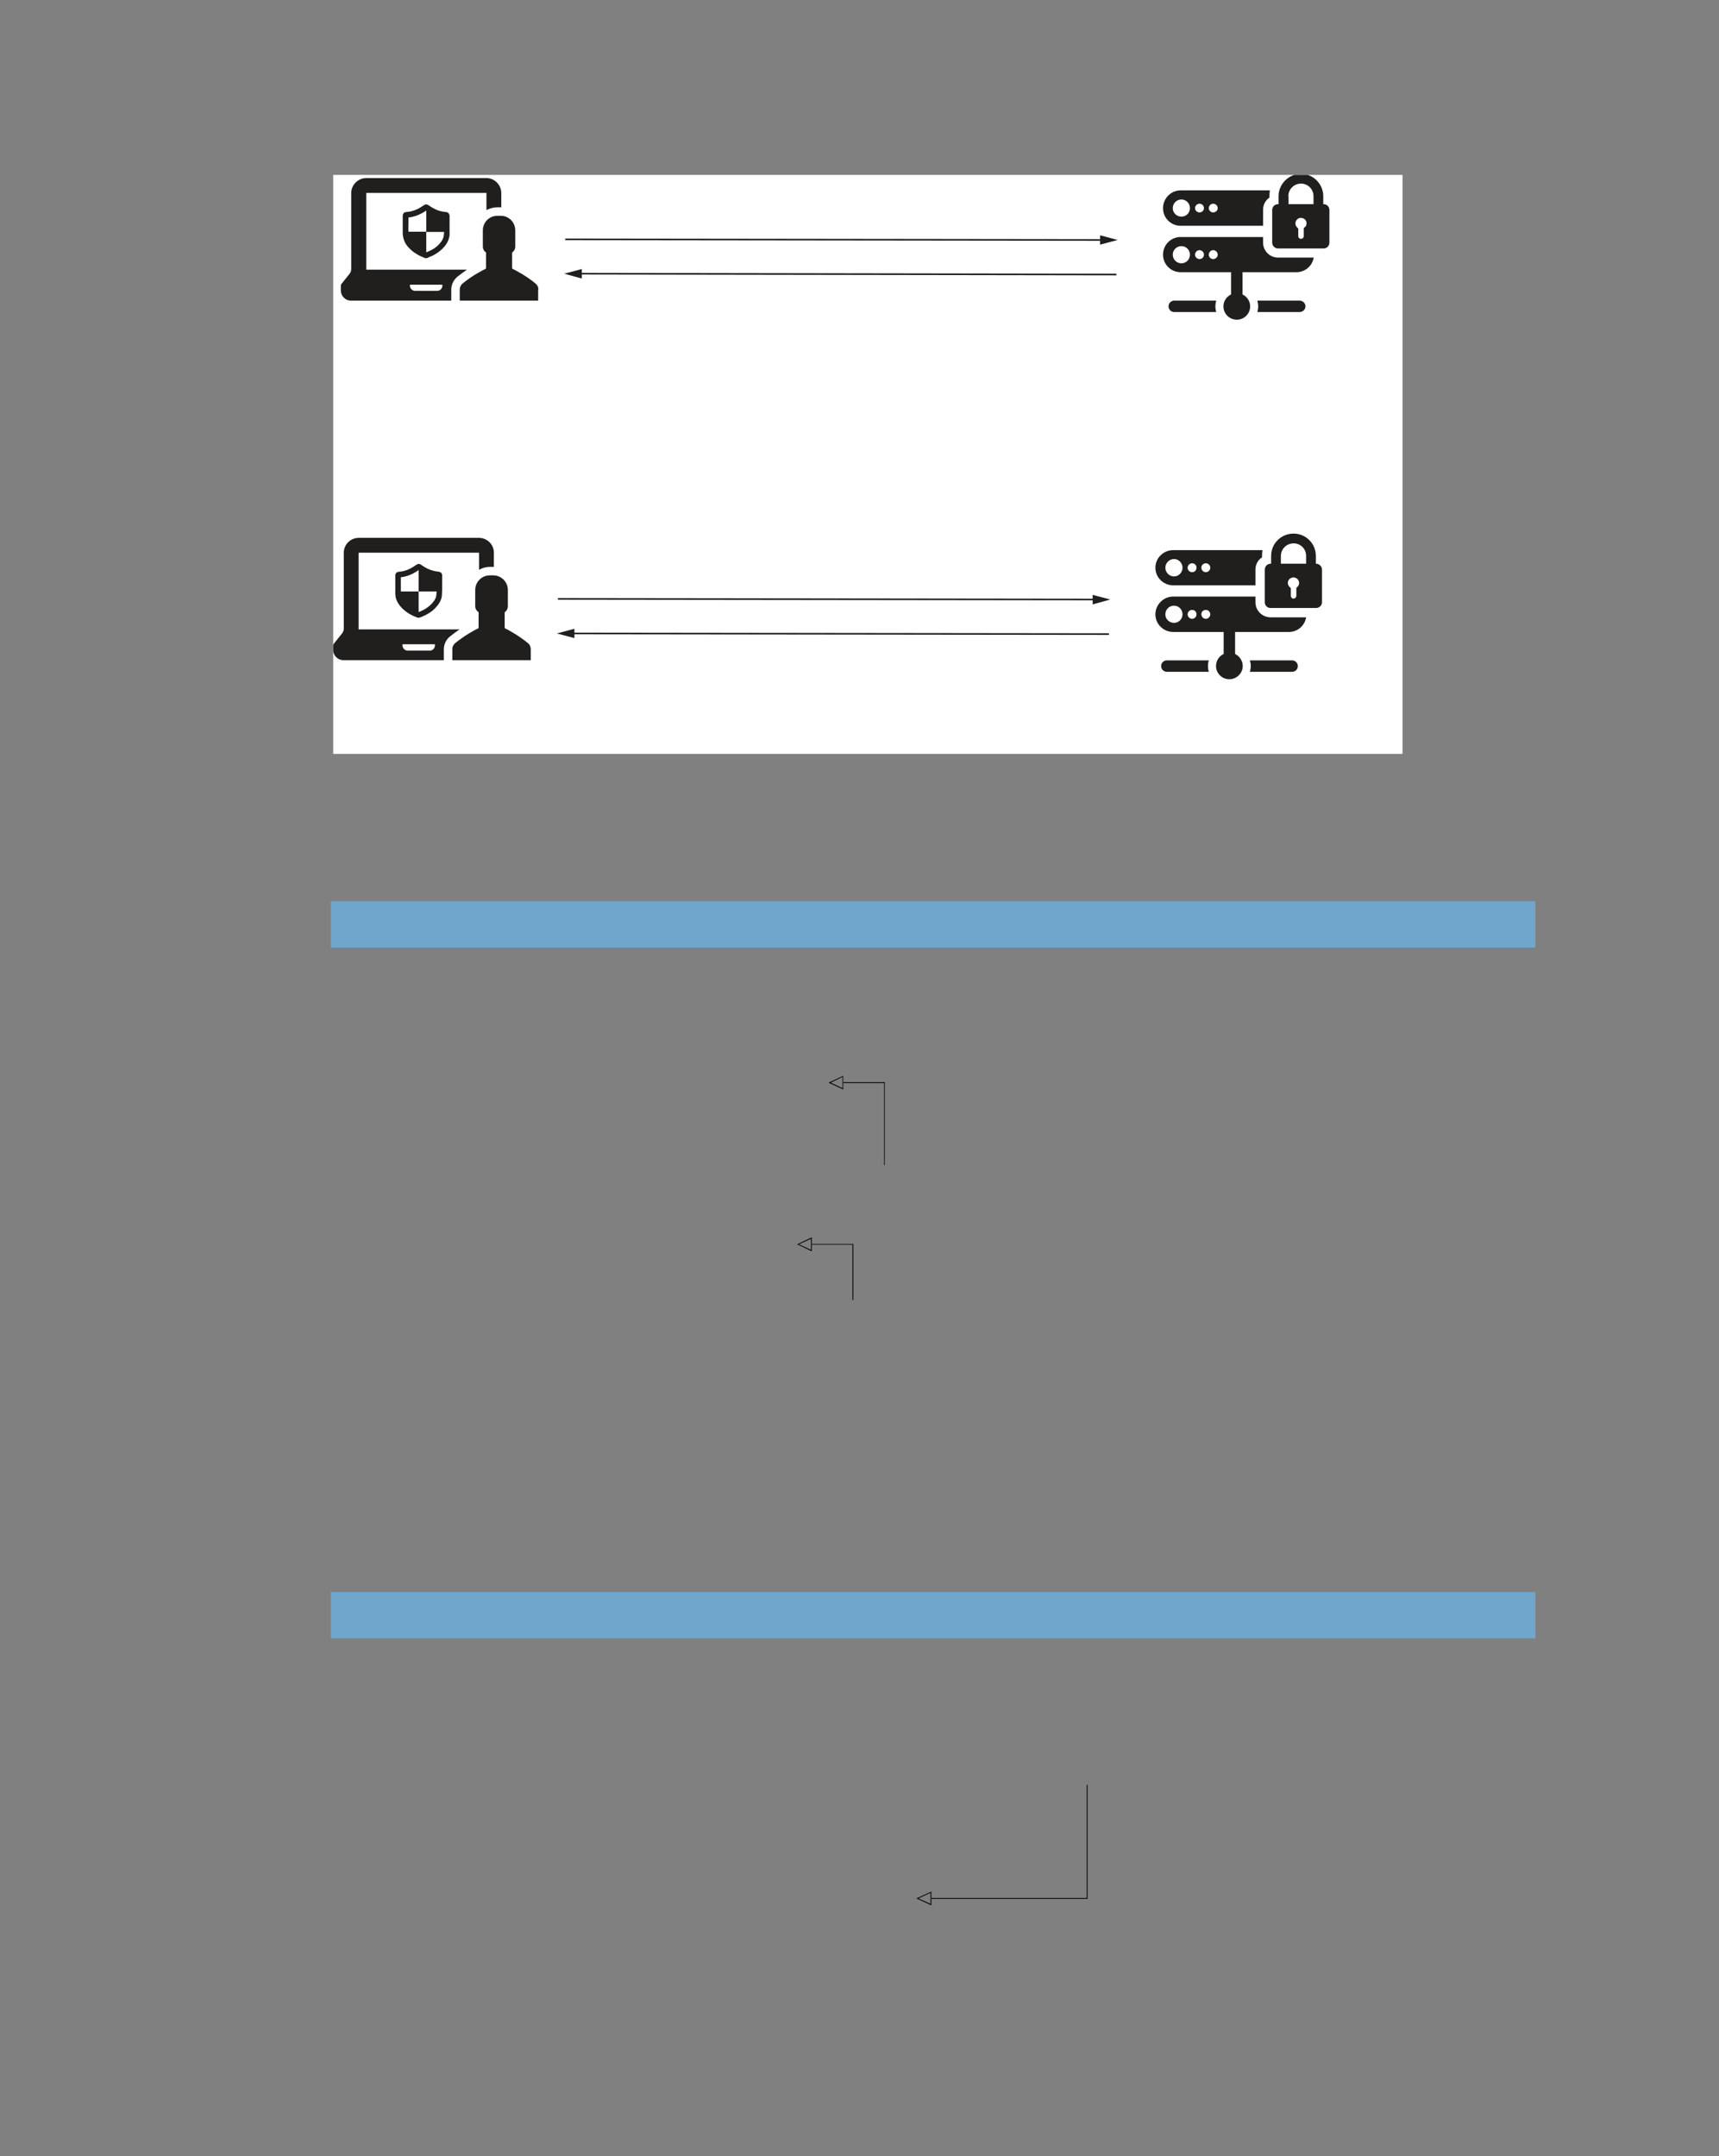 <?xml version="1.0" encoding="UTF-8" standalone="no"?>
<!DOCTYPE svg PUBLIC "-//W3C//DTD SVG 1.1//EN"
"http://www.w3.org/Graphics/SVG/1.1/DTD/svg11.dtd">
<svg viewBox="0 0 811 1017" version="1.1" xmlns="http://www.w3.org/2000/svg" xmlns:xlink="http://www.w3.org/1999/xlink">
<rect x="0" y="0" width="811" height="1017" fill="#808080" stroke="none"/>
<defs>
<clipPath id="c0_257"><path d="M101.1,362.4V82.5H670.9V362.4Z"/></clipPath>
<clipPath id="c1_257"><path d="M157.2,355.6V82.5H661.7V355.6Z"/></clipPath>
<style type="text/css"><![CDATA[
.g0_257{
fill: #70A6CC;
}
.g1_257{
fill: #FFFFFF;
}
.g2_257{
fill: #211E1E;
}
.g3_257{
fill: none;
stroke: #211E1E;
stroke-width: 0.763;
stroke-linecap: butt;
stroke-linejoin: miter;
stroke-miterlimit: 4;
}
.g4_257{
}
]]></style>
</defs>
<path d="M156.1,447H724.4V425.1H156.1Z" class="g0_257"/>
<path d="M156.1,772.8H724.4V751H156.1Z" class="g0_257"/>
<path clip-path="url(#c0_257)" d="M157.2,355.6H661.7V82.5H157.2Z" class="g1_257"/>
<path d="M557,106.5h38.9V99c0,-2.4,1.1,-4.5,3,-5.8v-.6c0,-1,.1,-1.9,.2,-2.8H557c-4.6,0,-8.3,3.8,-8.3,8.4c0,4.6,3.7,8.3,8.3,8.3ZM572.4,96.1c1.1,0,2.1,.9,2.1,2.1c0,1.1,-1,2,-2.1,2c-1.2,0,-2.1,-.9,-2.1,-2c0,-1.2,.9,-2.1,2.1,-2.1Zm-6.5,0c1.2,0,2.1,.9,2.1,2.1c0,1.1,-.9,2,-2.1,2c-1.1,0,-2.1,-.9,-2.1,-2c0,-1.2,1,-2.1,2.1,-2.1Zm-8.5,-2c2.2,0,4,1.8,4,4.1c0,2.2,-1.8,4,-4,4c-2.3,0,-4.1,-1.8,-4.1,-4c0,-2.3,1.8,-4.1,4.1,-4.1Z" class="g2_257"/>
<path d="M573.4,144.5c0,-.9,.2,-1.8,.4,-2.7H554c-1.5,0,-2.7,1.2,-2.7,2.7c0,1.5,1.2,2.7,2.7,2.7h19.8c-.2,-.8,-.4,-1.7,-.4,-2.7Z" class="g2_257"/>
<path d="M615.9,144.5c0,-1.5,-1.3,-2.7,-2.8,-2.7H593.2c.2,.9,.4,1.8,.4,2.7c0,1,-.2,1.9,-.4,2.7h19.9c1.5,0,2.8,-1.2,2.8,-2.7Z" class="g2_257"/>
<path clip-path="url(#c1_257)" d="M603,117.2h21.4c1.6,0,2.8,-1.2,2.8,-2.8V99.1c0,-1.6,-1.2,-2.8,-2.8,-2.8h-.1V92.6C624.3,86.8,619.6,82,613.8,82c-5.8,0,-10.6,4.8,-10.6,10.6v3.7H603c-1.6,0,-2.8,1.2,-2.8,2.8v15.3c0,1.5,1.2,2.8,2.8,2.8Zm12.3,-9.8c-.2,.2,-.2,.3,-.2,.6c0,1.1,0,2.2,0,3.4c0,.4,-.2,.9,-.7,1.1c-.9,.5,-1.9,-.2,-1.9,-1.1c0,-1.1,0,-2.3,0,-3.4c0,-.2,-.1,-.4,-.3,-.5c-1,-.8,-1.3,-2.1,-.8,-3.2c.5,-1.1,1.7,-1.7,2.8,-1.5c1.3,.2,2.2,1.3,2.2,2.5c0,.9,-.3,1.6,-1.1,2.1ZM607.8,92.6c0,-3.3,2.7,-6,6,-6c3.3,0,5.9,2.7,5.9,6v3.7H607.9V92.6h-.1Z" class="g2_257"/>
<path d="M557,128.4h23.8v10.5c-2.1,1,-3.6,3.1,-3.6,5.6c0,3.5,2.8,6.3,6.3,6.3c3.5,0,6.3,-2.8,6.3,-6.3c0,-2.5,-1.5,-4.6,-3.6,-5.6V128.4h25.4c4.1,0,7.5,-2.9,8.2,-6.9H603c-4,0,-7.1,-3.2,-7.1,-7.1v-2.6H557c-4.6,0,-8.3,3.7,-8.3,8.3c0,4.6,3.7,8.3,8.3,8.3ZM572.4,118c1.1,0,2.1,1,2.1,2.1c0,1.2,-1,2.1,-2.1,2.1c-1.2,0,-2.1,-.9,-2.1,-2.1c0,-1.1,.9,-2.1,2.1,-2.1Zm-6.5,0c1.2,0,2.1,1,2.1,2.1c0,1.2,-.9,2.1,-2.1,2.1c-1.1,0,-2.1,-.9,-2.1,-2.1c0,-1.1,1,-2.1,2.1,-2.1Zm-8.5,-1.9c2.2,0,4,1.8,4,4c0,2.3,-1.8,4.1,-4,4.1c-2.3,0,-4.1,-1.8,-4.1,-4.1c0,-2.2,1.8,-4,4.1,-4Z" class="g2_257"/>
<path d="M254,136.6c0,-1.2,-.5,-2.2,-1.4,-2.9c-4.7,-3.9,-9.8,-6.4,-10.8,-6.9c-.1,-.1,-.2,-.2,-.2,-.3v-7.4c.9,-.6,1.5,-1.6,1.5,-2.8v-7.6c0,-3.8,-3,-6.9,-6.8,-6.9h-1.7c-3.8,0,-6.8,3.1,-6.8,6.9v7.6c0,1.2,.6,2.2,1.5,2.8v7.4c0,.1,-.1,.2,-.2,.3c-1,.5,-6.1,3,-10.8,6.9c-.9,.7,-1.4,1.8,-1.4,2.9v5.2h37v-5.2h.1Z" class="g2_257"/>
<path d="M210.5,100H210c-.5,-.1,-1.1,-.2,-1.7,-.3c-2,-.4,-3.8,-1.3,-6,-2.8c-.3,-.2,-.7,-.5,-1.2,-.5c-.6,0,-.9,.3,-1.3,.5c-2.8,2,-5.3,2.9,-8,3.1c-.7,0,-1.8,.3,-1.8,2v2.6c0,1.8,0,3.5,0,5.3c0,.7,.1,1.5,.3,2.3c.4,1.8,1.3,3.4,2.8,4.9c1.9,2,4.3,3.4,7.3,4.6c.2,0,.4,.1,.6,.1c.3,0,.6,-.1,.8,-.2l.8,-.4c.6,-.2,1.3,-.5,1.9,-.8c2.4,-1.3,4.2,-2.8,5.6,-4.6c1.2,-1.6,1.9,-3.4,2,-5.1c0,-1.2,0,-2.4,0,-3.6v-5.2c0,-1,-.6,-1.7,-1.6,-1.9Zm-1.1,10.6c0,1.2,-.5,2.4,-1.4,3.6c-1.1,1.5,-2.6,2.8,-4.6,3.8c-.6,.3,-1.2,.6,-1.8,.8c-.2,.1,-.3,.2,-.5,.3v-9.8h-8.4c-.1,-1.6,0,-3.1,0,-4.7v-2c2.8,-.3,5.5,-1.3,8.4,-3.3v10.1h8.4c0,.4,0,.8,-.1,1.2Z" class="g2_257"/>
<path d="M165.5,141.8h47.4v-5.2c0,-2.4,1.1,-4.5,2.8,-6c1.6,-1.3,3.2,-2.4,4.6,-3.4H172.8V91.1c0,0,0,-.1,0,-.1h56.7v8.1c1.5,-.8,3.3,-1.3,5.1,-1.3h1.7q.1,0,.2,0V91.1c0,-3.9,-3.2,-7.1,-7,-7.1H172.8c-3.9,0,-7.1,3.2,-7.1,7.1v35.7c0,.9,-.3,1.8,-.9,2.5l-3.6,4.5c-.3,.3,-.4,.7,-.4,1.2v2c0,2.6,2.1,4.8,4.7,4.8Zm28,-7.5h15.2v.5c0,1.3,-1.1,2.4,-2.4,2.4H195.9c-1.4,0,-2.5,-1.1,-2.5,-2.4v-.5h.1Z" class="g2_257"/>
<path d="M266.7,112.9l253.8,.3" class="g3_257"/>
<path d="M519,115.4l8.3,-2.2L519,111v4.4Z" class="g2_257"/>
<path d="M526.7,129.5L273,129.1" class="g3_257"/>
<path d="M274.5,126.9l-8.3,2.2l8.3,2.3v-4.5Z" class="g2_257"/>
<path d="M553.5,276.1h38.8v-7.4c0,-2.4,1.2,-4.6,3.1,-5.8v-.7c0,-.9,.1,-1.8,.2,-2.7H553.5c-4.6,0,-8.4,3.7,-8.4,8.3c0,4.6,3.8,8.3,8.4,8.3Zm15.4,-10.4c1.1,0,2.1,.9,2.1,2.1c0,1.2,-1,2.1,-2.1,2.1c-1.2,0,-2.1,-.9,-2.1,-2.1c-.1,-1.1,.9,-2.1,2.1,-2.1Zm-6.5,0c1.2,0,2.1,.9,2.1,2.1c0,1.2,-.9,2.1,-2.1,2.1c-1.1,0,-2.1,-.9,-2.1,-2.1c0,-1.1,1,-2.1,2.1,-2.1Zm-8.5,-2c2.2,0,4,1.9,4,4.1c0,2.2,-1.8,4.1,-4,4.1c-2.3,0,-4.1,-1.9,-4.1,-4.1c0,-2.2,1.8,-4.1,4.1,-4.1Z" class="g2_257"/>
<path d="M569.9,314.2c0,-1,.1,-1.9,.4,-2.7H550.5c-1.5,0,-2.7,1.2,-2.7,2.7c0,1.5,1.2,2.7,2.7,2.7h19.8c-.3,-.9,-.4,-1.8,-.4,-2.7Z" class="g2_257"/>
<path d="M612.3,314.2c0,-1.5,-1.2,-2.7,-2.7,-2.7H589.7c.2,.8,.4,1.7,.4,2.7c0,.9,-.2,1.8,-.4,2.7h19.9c1.5,0,2.7,-1.2,2.7,-2.7Z" class="g2_257"/>
<path d="M599.5,286.8h21.4c1.5,0,2.8,-1.2,2.8,-2.7V268.7c0,-1.5,-1.3,-2.8,-2.8,-2.8h-.1v-3.7c0,-5.8,-4.7,-10.5,-10.5,-10.5c-5.9,0,-10.6,4.7,-10.6,10.5v3.7h-.2c-1.6,0,-2.8,1.3,-2.8,2.8v15.4c0,1.5,1.2,2.7,2.8,2.7Zm12.3,-9.7c-.2,.1,-.2,.3,-.2,.5c0,1.2,0,2.3,0,3.4c0,.5,-.3,.9,-.7,1.2c-1,.5,-1.9,-.2,-1.9,-1.2c0,-1.1,0,-2.2,0,-3.4c0,-.2,-.1,-.3,-.3,-.5c-1,-.7,-1.4,-2,-.9,-3.2c.5,-1.1,1.8,-1.7,2.9,-1.5c1.3,.3,2.2,1.3,2.2,2.6c0,.8,-.3,1.5,-1.1,2.1Zm-7.5,-14.9c0,-3.2,2.7,-5.9,6,-5.9c3.3,0,5.9,2.6,5.9,5.9v3.7H604.3v-3.7Z" class="g2_257"/>
<path d="M553.5,298.1h23.8v10.4c-2.2,1,-3.6,3.2,-3.6,5.7c0,3.4,2.8,6.2,6.3,6.2c3.4,0,6.3,-2.8,6.3,-6.2c0,-2.5,-1.5,-4.7,-3.6,-5.7V298.1h25.4c4.1,0,7.5,-3,8.1,-6.9H599.5c-4,0,-7.2,-3.2,-7.2,-7.1v-2.7H553.5c-4.6,0,-8.4,3.8,-8.4,8.4c0,4.6,3.8,8.3,8.4,8.3Zm15.4,-10.4c1.1,0,2.1,.9,2.1,2.1c0,1.1,-1,2.1,-2.1,2.1c-1.2,0,-2.1,-1,-2.1,-2.1c-.1,-1.2,.9,-2.1,2.1,-2.1Zm-6.5,0c1.2,0,2.1,.9,2.1,2.1c0,1.1,-.9,2.1,-2.1,2.1c-1.1,0,-2.1,-1,-2.1,-2.1c0,-1.2,1,-2.1,2.1,-2.1Zm-8.5,-2c2.2,0,4,1.8,4,4.1c0,2.2,-1.8,4,-4,4c-2.3,0,-4.1,-1.8,-4.1,-4c0,-2.3,1.8,-4.1,4.1,-4.1Z" class="g2_257"/>
<path d="M250.4,306.2c0,-1.1,-.5,-2.2,-1.3,-2.8c-4.7,-3.9,-9.8,-6.5,-10.8,-7c-.1,0,-.2,-.2,-.2,-.3v-7.3c.9,-.6,1.5,-1.7,1.5,-2.9v-7.6c0,-3.8,-3.1,-6.9,-6.9,-6.9h-1.6c-3.8,0,-6.9,3.1,-6.9,6.9v7.6c0,1.2,.6,2.2,1.6,2.9v7.3c0,.1,-.1,.3,-.2,.3c-1.1,.5,-6.1,3.1,-10.9,7c-.8,.7,-1.3,1.7,-1.3,2.8v5.2h37v-5.2Z" class="g2_257"/>
<path d="M207,269.7l-.5,-.1c-.6,-.1,-1.1,-.1,-1.7,-.3c-2,-.4,-3.9,-1.3,-6,-2.8c-.3,-.2,-.7,-.5,-1.2,-.5c-.6,0,-.9,.3,-1.3,.5c-2.8,2,-5.3,3,-8,3.2c-.7,0,-1.8,.3,-1.8,1.9v2.6c0,1.8,0,3.6,0,5.3c0,.8,.1,1.5,.2,2.3c.4,1.8,1.4,3.4,2.9,5c1.9,1.9,4.2,3.4,7.3,4.5c.2,.1,.4,.1,.6,.1c.3,0,.6,-.1,.8,-.2l.8,-.3c.6,-.3,1.3,-.6,1.9,-.9c2.4,-1.2,4.2,-2.8,5.6,-4.6c1.2,-1.6,1.9,-3.3,1.9,-5.1c.1,-1.2,.1,-2.4,.1,-3.5v-5.3c0,-1,-.6,-1.7,-1.6,-1.8Zm-1.1,10.5c0,1.3,-.5,2.4,-1.4,3.6c-1.1,1.5,-2.7,2.8,-4.7,3.9c-.6,.3,-1.1,.5,-1.7,.8c-.2,0,-.4,.1,-.6,.2V279h-8.4c0,-1.6,0,-3.2,0,-4.8v-1.9c2.8,-.3,5.6,-1.4,8.4,-3.4V279H206c0,.4,-.1,.8,-.1,1.2Z" class="g2_257"/>
<path d="M162,311.4h47.4v-5.2c0,-2.3,1.1,-4.5,2.8,-5.9c1.6,-1.3,3.1,-2.4,4.6,-3.4H169.2V260.7h56.7q.1,0,.1,0v8.1c1.5,-.9,3.3,-1.4,5.1,-1.4h1.7c0,0,.1,.1,.2,.1v-6.8c0,-3.9,-3.2,-7,-7.1,-7H169.3c-3.9,0,-7.1,3.1,-7.1,7v35.7c0,.9,-.3,1.8,-.9,2.5l-3.6,4.5c-.3,.3,-.5,.8,-.5,1.2v2c0,2.7,2.2,4.8,4.8,4.8Zm27.9,-7.5h15.3v.5c0,1.4,-1.1,2.5,-2.4,2.5H192.4c-1.4,0,-2.5,-1.1,-2.5,-2.5v-.5Z" class="g2_257"/>
<path d="M263.2,282.5l253.8,.3" class="g3_257"/>
<path d="M515.5,285.1l8.3,-2.3l-8.3,-2.2v4.5Z" class="g2_257"/>
<path d="M523.2,299.1l-253.8,-.3" class="g3_257"/>
<path d="M271,296.6l-8.3,2.2L271,301v-4.4Z" class="g2_257"/>
<path d="M397.8,510.7v3.2l-.2,-.1l-6.3,-2.9l-.3,-.2l.3,-.2l6.3,-2.9l.2,-.1v.2l-.1,.2l-6.2,3l-.2,-.4h.2l6.2,2.9l-.1,.4l-.1,-.2v-2.9Z" class="g4_257"/>
<path d="M397.5,510.7h.3v-3h-.3Z" class="g4_257"/>
<path d="M417.1,549.6h.3V510.5h-.3Z" class="g4_257"/>
<path d="M397.8,510.9h19.5v-.4H397.8Z" class="g4_257"/>
<path d="M383,586.9v3.3l-.3,-.1l-6.3,-3l-.4,-.2l.4,-.1l6.3,-3l.3,-.1v.3l-.1,.2l-6.3,2.9l-.2,-.3h.2l6.3,2.9l-.2,.4l-.1,-.2v-3Z" class="g4_257"/>
<path d="M382.6,586.9h.4V584h-.4Z" class="g4_257"/>
<path d="M402.2,613.2h.4V586.8h-.4Z" class="g4_257"/>
<path d="M383,587.1h19.4v-.3H383Z" class="g4_257"/>
<path d="M439.4,895.5v3.2l-.3,-.1l-6.3,-2.9l-.4,-.2l.4,-.2l6.3,-2.9l.3,-.1v.3l-.1,.1l-6.4,3l-.1,-.4h.1l6.4,2.9l-.2,.4l-.1,-.2v-2.9Z" class="g4_257"/>
<path d="M439,895.5h.4v-2.9H439Z" class="g4_257"/>
<path d="M439.4,895.7h73.7v-.4H439.4Z" class="g4_257"/>
<path d="M512.7,895.5h.4V841.9h-.4Z" class="g4_257"/>
</svg>